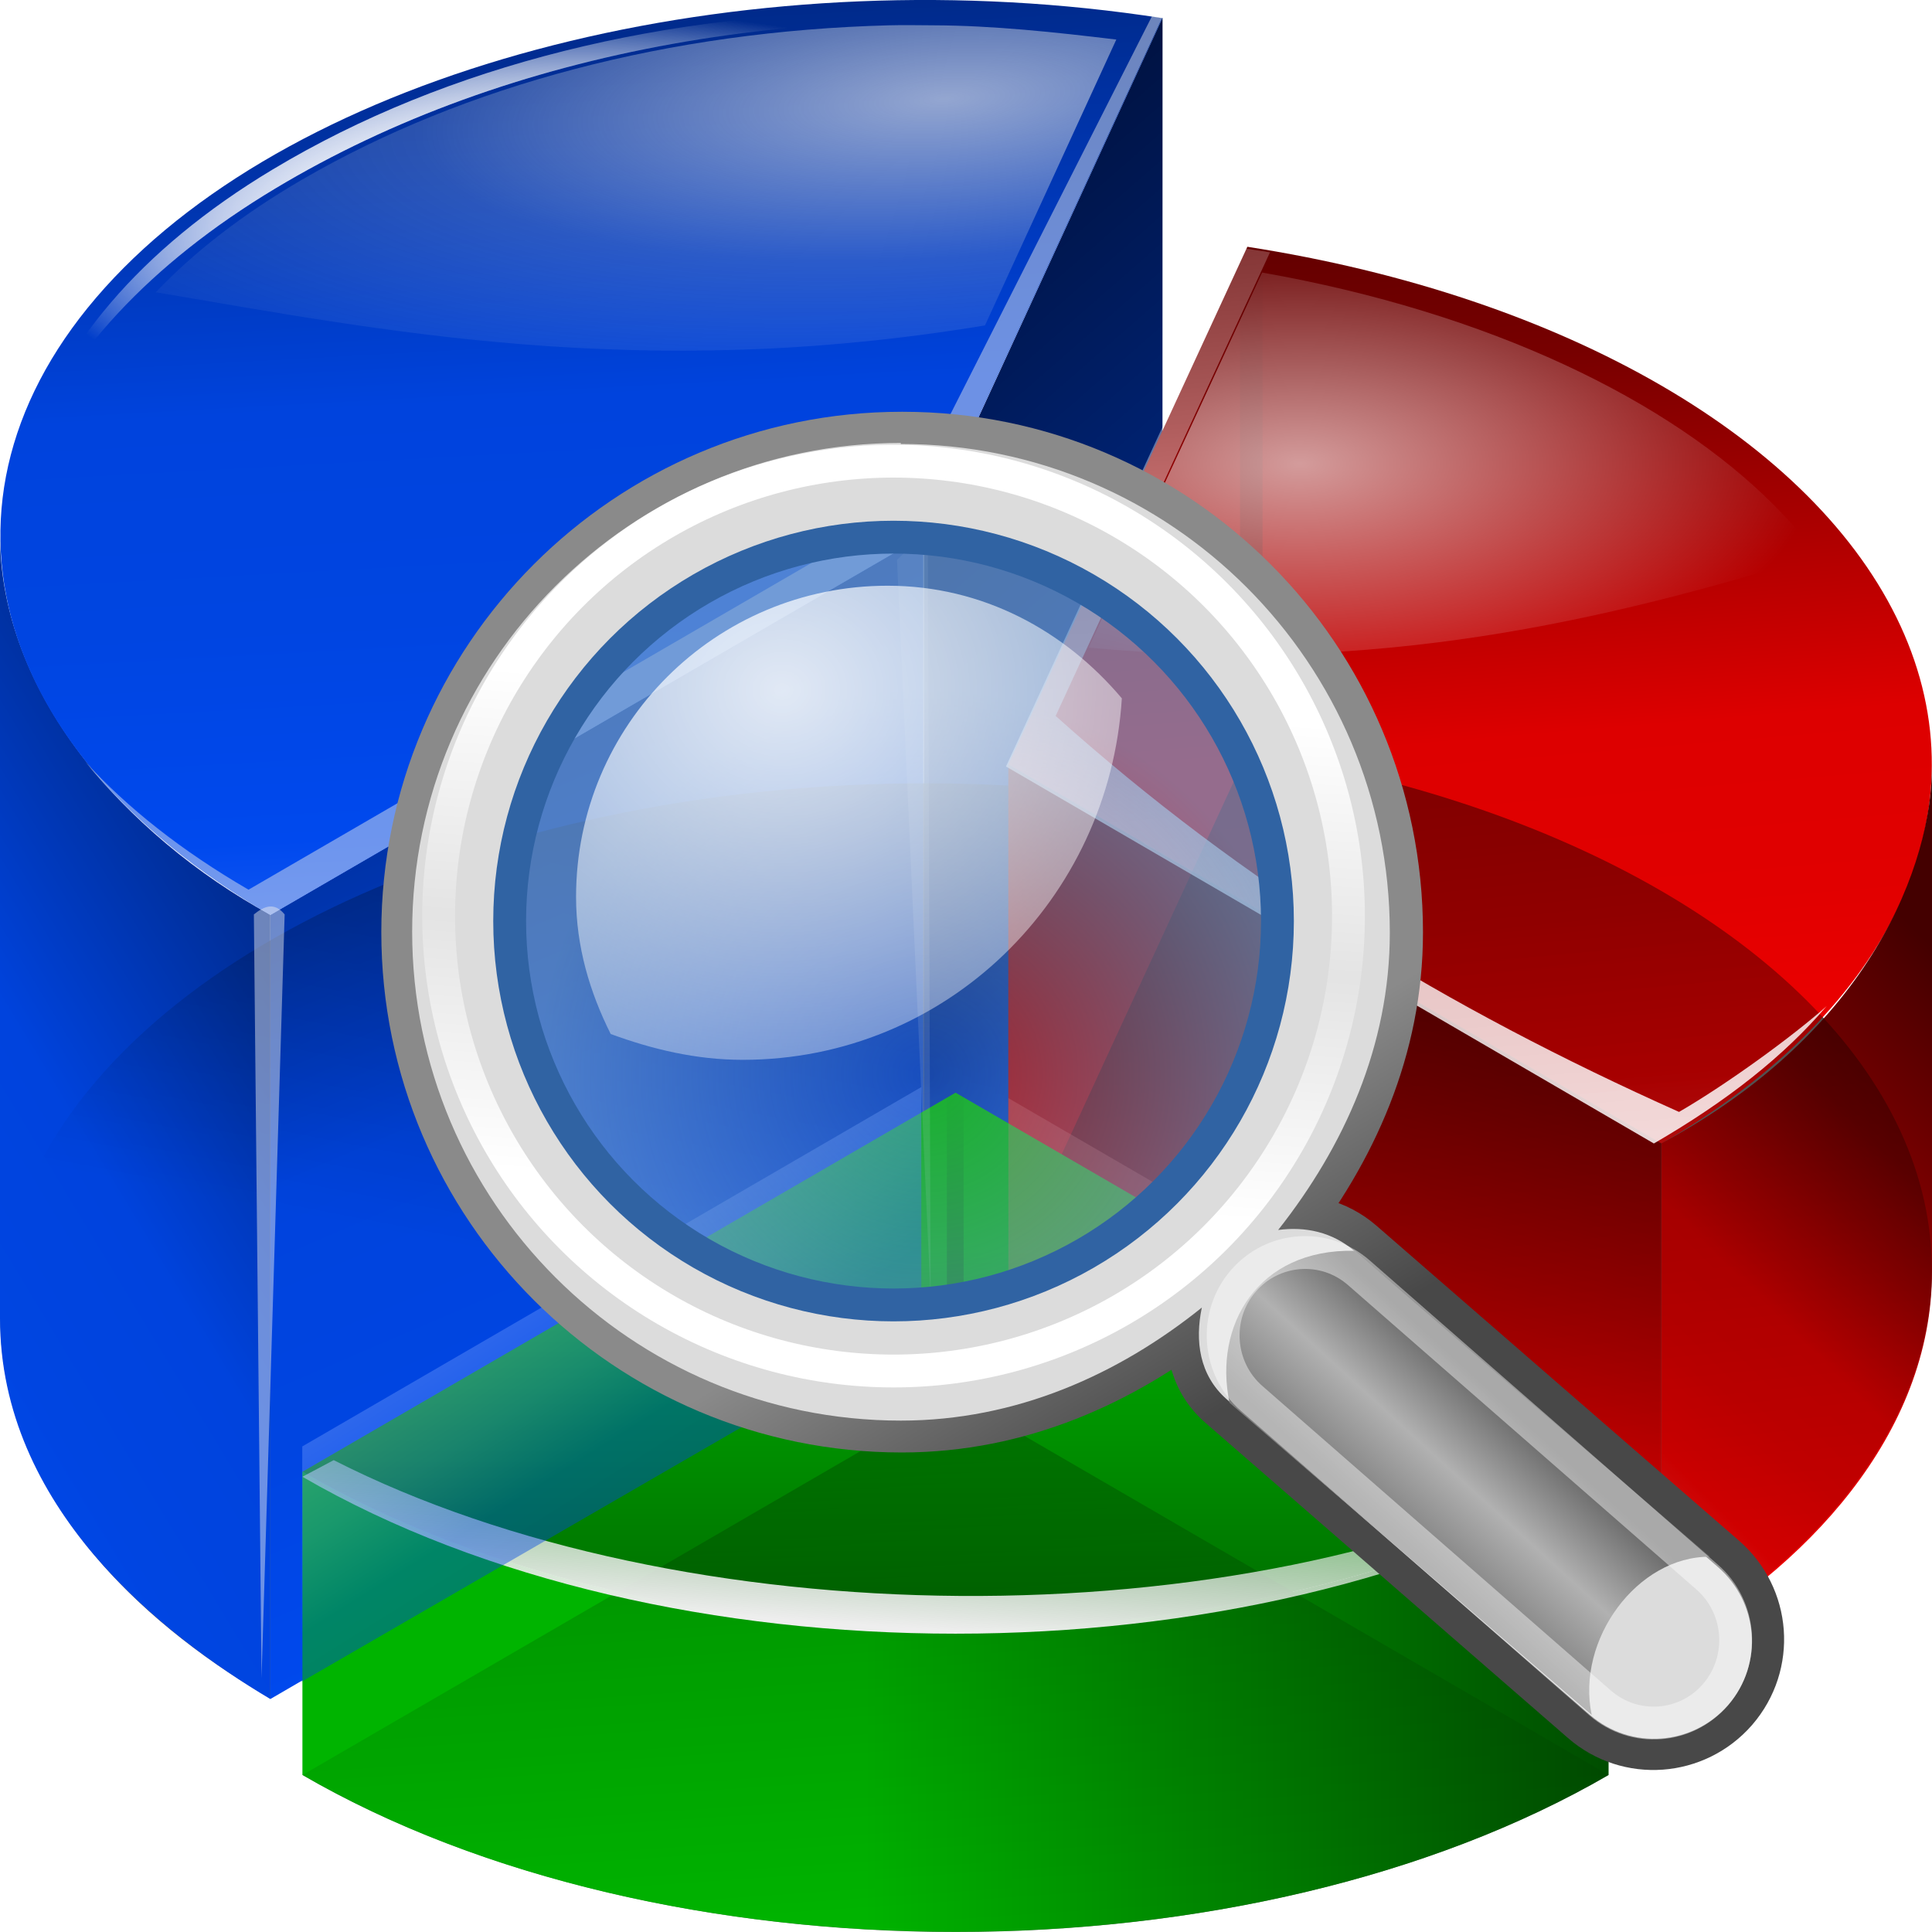 <?xml version="1.0" encoding="UTF-8" standalone="no"?>
<!DOCTYPE svg PUBLIC "-//W3C//DTD SVG 1.1//EN" "http://www.w3.org/Graphics/SVG/1.1/DTD/svg11.dtd">
<svg width="30px" height="30px" version="1.1" xmlns="http://www.w3.org/2000/svg" xmlns:xlink="http://www.w3.org/1999/xlink" xml:space="preserve" xmlns:serif="http://www.serif.com/" style="fill-rule:evenodd;clip-rule:evenodd;">
    <g>
        <path d="M4.198,26.373C-0.377,23.717 -1.316,19.577 1.919,16.325C5.154,13.072 11.8,11.474 18.051,12.446L14.339,20.487L4.198,26.373Z" style="fill-opacity:0.55;fill-rule:nonzero;"/>
        <path d="M19.369,11.679C24.312,12.448 28.185,14.696 29.51,17.565C30.834,20.434 29.416,23.505 25.798,25.606L15.657,19.72L19.369,11.679Z" style="fill-opacity:0.55;fill-rule:nonzero;"/>
        <path d="M24.978,27.562C22.29,29.122 18.64,30 14.838,30C11.036,30 7.385,29.122 4.697,27.562L14.838,21.676L24.978,27.562Z" style="fill-opacity:0.55;fill-rule:nonzero;"/>
        <g>
            <path d="M18.052,0.276L18.05,12.448L14.344,20.492L14.344,8.327L18.052,0.276L18.052,0.276Z" style="fill:url(#_Linear1);"/>
            <path d="M4.198,14.207L4.197,26.383L14.338,20.485L14.338,8.321L4.198,14.207Z" style="fill:url(#_Linear2);"/>
            <path d="M4.198,14.205L4.198,26.383C2.493,25.368 0,23.398 0,20.47L0,8.306C0,10.749 1.924,12.96 4.198,14.205Z" style="fill:url(#_Linear3);"/>
        </g>
        <path d="M4.198,26.373C-0.377,23.717 -1.316,19.577 1.919,16.325C5.155,13.072 11.801,11.474 18.051,12.446L14.339,20.487L4.198,26.373Z" style="fill:url(#_Linear4);fill-rule:nonzero;"/>
        <path d="M4.198,14.208C-0.377,11.553 -1.316,7.413 1.919,4.161C5.155,0.908 11.801,-0.69 18.051,0.282L14.339,8.323L4.198,14.208Z" style="fill:url(#_Linear5);fill-rule:nonzero;"/>
        <path d="M17.888,0.251L14,7.929L3.859,13.815C2.821,13.212 1.977,12.544 1.324,11.828C2.013,12.69 2.973,13.496 4.197,14.207L14.338,8.321L18.045,0.277C17.883,0.252 18.051,0.273 17.888,0.251L17.888,0.251Z" style="fill:rgb(238,238,238);fill-opacity:0.46;fill-rule:nonzero;"/>
        <path d="M13.967,0.179C10.353,0.166 6.94,1.007 4.235,2.632C2.154,3.88 0.886,5.429 0.405,7.046C1.018,5.536 2.312,4.104 4.275,2.926C7.884,0.759 12.673,-0.095 17.592,0.535L17.623,0.473C16.391,0.275 15.171,0.184 13.967,0.179L13.967,0.179Z" style="fill:url(#_Radial6);fill-rule:nonzero;"/>
        <path d="M13.967,0.179C10.353,0.166 6.94,1.007 4.235,2.632C2.154,3.88 0.886,5.429 0.405,7.046C1.018,5.536 2.312,4.104 4.275,2.926C7.884,0.759 12.673,-0.095 17.592,0.535L17.623,0.473C16.391,0.275 15.171,0.184 13.967,0.179L13.967,0.179Z" style="fill:url(#_Radial7);fill-rule:nonzero;"/>
        <path d="M13.806,0.393C10.402,0.482 7.226,1.318 4.7,2.784C3.756,3.332 3.005,3.922 2.419,4.538C5.867,5.118 9.913,5.945 15.295,5.053L17.334,0.614C16.382,0.5 15.424,0.396 14.492,0.393C14.263,0.392 14.032,0.387 13.806,0.393Z" style="fill:url(#_Radial8);fill-rule:nonzero;"/>
        <path d="M19.369,3.832C24.312,4.6 28.185,6.848 29.51,9.717C30.834,12.586 29.416,15.657 25.798,17.758L15.657,11.872L19.369,3.832Z" style="fill:url(#_Linear9);fill-rule:nonzero;"/>
        <path d="M30,11.892L30,19.741C30,22.271 28.047,24.36 25.797,25.604L25.797,17.755C29.06,16.006 30,13.407 30,11.892Z" style="fill:url(#_Linear10);"/>
        <path d="M15.657,11.87L15.657,19.72L25.797,25.604L25.797,17.755L15.657,11.87Z" style="fill:url(#_Linear11);"/>
        <path d="M19.369,11.679C24.312,12.448 28.185,14.696 29.51,17.565C30.834,20.434 29.416,23.505 25.798,25.606L15.657,19.72L19.369,11.679Z" style="fill:url(#_Linear12);fill-rule:nonzero;"/>
        <g style="filter:url(#_Effect13);">
            <path d="M19.43,4.104L19.43,11.938" style="fill:none;fill-rule:nonzero;stroke:url(#_Linear14);stroke-width:0.35px;"/>
        </g>
        <g style="filter:url(#_Effect15);">
            <path d="M19.329,3.858L15.621,11.902L25.681,17.756C26.824,17.093 27.698,16.402 28.364,15.623C27.83,16.097 26.817,16.834 26.072,17.266C22.467,15.652 19.336,13.754 16.392,11.117L19.72,3.919C19.59,3.897 19.461,3.878 19.329,3.858Z" style="fill:url(#_Linear16);fill-rule:nonzero;"/>
        </g>
        <g style="filter:url(#_Effect17);">
            <path d="M19.598,4.232L16.904,10.056C21.381,10.48 24.921,9.641 28.228,8.622C28.031,8.36 27.804,8.103 27.552,7.849C25.921,6.21 23.122,4.853 19.598,4.232Z" style="fill:url(#_Radial18);fill-rule:nonzero;"/>
        </g>
        <g style="filter:url(#_Effect19);">
            <path d="M3.942,14.199L4.061,26.06L4.42,14.199C4.26,14.002 4.101,14.071 3.942,14.199Z" style="fill:rgb(238,238,238);fill-opacity:0.46;"/>
        </g>
        <path d="M24.978,22.853C19.381,26.102 10.295,26.102 4.697,22.853C4.697,22.853 14.838,16.967 14.838,16.967L24.978,22.853Z" style="fill:url(#_Linear20);fill-rule:nonzero;"/>
        <path d="M4.696,22.852L4.696,27.561C10.294,30.81 19.38,30.81 24.978,27.561L24.978,22.852C19.38,26.101 10.294,26.101 4.696,22.852Z" style="fill:url(#_Linear21);fill-rule:nonzero;"/>
        <g style="filter:url(#_Effect22);">
            <path d="M24.978,27.562C22.29,29.122 18.64,30 14.838,30C11.036,30 7.385,29.122 4.697,27.562L14.838,21.676L24.978,27.562Z" style="fill:url(#_Linear23);fill-rule:nonzero;"/>
        </g>
        <g style="filter:url(#_Effect24);">
            <path d="M14.833,16.973L14.833,21.853" style="fill:none;fill-rule:nonzero;stroke:url(#_Linear25);stroke-width:0.26px;"/>
        </g>
        <path d="M5.182,22.673L4.696,22.931C10.293,26.18 19.379,26.18 24.977,22.931L24.618,22.771C19.224,25.517 10.576,25.419 5.182,22.673Z" style="fill:url(#_Linear26);fill-rule:nonzero;"/>
        <g style="filter:url(#_Effect27);">
            <path d="M15.658,17.052L15.658,19.75L24.964,25.194L24.975,22.46L15.658,17.052L15.658,17.052Z" style="fill:url(#_Linear28);fill-rule:nonzero;"/>
        </g>
        <g style="filter:url(#_Effect29);">
            <path d="M14.306,16.88L4.694,22.46L4.683,26.114L14.306,20.547L14.306,16.88Z" style="fill:url(#_Linear30);fill-rule:nonzero;"/>
        </g>
        <g style="filter:url(#_Effect31);">
            <path d="M13.929,8.694L14.451,20.149L14.407,8.225L13.929,8.694Z" style="fill:rgb(238,238,238);fill-opacity:0.13;"/>
        </g>
    </g>
    <g>
        <g>
            <path d="M14.003,6.909C9.827,6.909 6.436,10.3 6.436,14.476C6.436,18.653 9.827,22.039 14.003,22.039C15.789,22.039 17.364,21.33 18.672,20.294C18.569,20.807 18.631,21.341 19.062,21.71L24.685,26.599C25.316,27.149 26.27,27.077 26.819,26.446C27.368,25.809 27.296,24.86 26.665,24.312L21.037,19.422C20.693,19.124 20.272,19.033 19.857,19.093C20.873,17.801 21.581,16.246 21.581,14.476C21.581,10.3 18.195,6.909 14.018,6.909L14.003,6.909ZM13.962,7.54C17.882,7.54 20.781,9.997 20.781,14.358C20.781,18.812 17.8,21.177 13.962,21.177C10.217,21.177 7.144,18.37 7.144,14.358C7.144,10.264 10.13,7.54 13.962,7.54Z" style="fill:rgb(220,220,220);fill-rule:nonzero;stroke:url(#_Linear32);stroke-width:1.03px;stroke-linecap:round;"/>
            <path d="M13.988,6.878C9.801,6.878 6.4,10.28 6.4,14.466C6.4,18.658 9.801,22.059 13.988,22.059C15.779,22.059 17.364,21.346 18.662,20.304C18.554,20.818 18.621,21.351 19.046,21.726L24.69,26.63C25.326,27.179 26.281,27.108 26.834,26.477C27.384,25.84 27.312,24.886 26.675,24.332L21.032,19.427C20.688,19.129 20.267,19.043 19.847,19.099C20.868,17.806 21.581,16.241 21.581,14.482C21.581,10.295 18.179,6.894 13.988,6.894M13.952,8.53C17.174,8.53 19.791,11.142 19.791,14.369C19.791,17.591 17.174,20.202 13.952,20.202C10.73,20.202 8.114,17.591 8.114,14.369C8.114,11.142 10.73,8.53 13.952,8.53" style="fill:rgb(220,220,220);fill-rule:nonzero;"/>
        </g>
        <path d="M24.716,26.63C24.469,25.46 25.428,24.163 26.552,24.173L21.032,19.422C19.524,19.391 18.841,20.587 19.092,21.782L24.716,26.63" style="fill:url(#_Linear33);fill-rule:nonzero;"/>
        <circle cx="13.875" cy="14.225" r="7.064" style="fill:none;stroke:url(#_Linear34);stroke-width:0.51px;"/>
        <circle cx="13.875" cy="14.302" r="5.961" style="fill:url(#_Radial35);stroke:rgb(48,99,163);stroke-width:0.51px;"/>
        <path d="M13.782,9.095C11.11,9.095 8.945,11.255 8.945,13.927C8.945,14.702 9.16,15.41 9.483,16.056C10.125,16.292 10.807,16.457 11.531,16.457C14.701,16.457 17.225,13.963 17.42,10.844C16.533,9.792 15.26,9.095 13.782,9.095" style="fill:url(#_Radial36);fill-rule:nonzero;"/>
        <path d="M26.642,26.31C26.183,26.848 25.377,26.907 24.845,26.442L19.436,21.715C18.902,21.25 18.843,20.434 19.302,19.895C19.762,19.357 20.567,19.297 21.1,19.763L26.509,24.489C27.042,24.955 27.102,25.771 26.642,26.31Z" style="fill:none;stroke:white;stroke-opacity:0.43;stroke-width:0.51px;"/>
    </g>
    <rect id="outer" x="0" y="0" width="30" height="30" style="fill:none;"/>
    <defs>
        <linearGradient id="_Linear1" x1="0" y1="0" x2="1" y2="-0.136" gradientUnits="userSpaceOnUse" gradientTransform="matrix(-11.16,-23.347,20.112,-12.955,22.034,30.298)"><stop offset="0" style="stop-color:rgb(107,151,250);stop-opacity:1"/><stop offset="0.16" style="stop-color:rgb(58,117,251);stop-opacity:1"/><stop offset="0.31" style="stop-color:rgb(0,73,238);stop-opacity:1"/><stop offset="0.42" style="stop-color:rgb(0,69,225);stop-opacity:1"/><stop offset="0.53" style="stop-color:rgb(0,67,221);stop-opacity:1"/><stop offset="0.77" style="stop-color:rgb(0,36,119);stop-opacity:1"/><stop offset="0.99" style="stop-color:rgb(0,19,68);stop-opacity:1"/><stop offset="1" style="stop-color:rgb(0,19,68);stop-opacity:1"/></linearGradient>
        <linearGradient id="_Linear2" x1="0" y1="0" x2="1" y2="-0.086" gradientUnits="userSpaceOnUse" gradientTransform="matrix(-7.774,-33.255,28.647,-9.025,12.986,34.323)"><stop offset="0" style="stop-color:rgb(107,151,250);stop-opacity:1"/><stop offset="0.16" style="stop-color:rgb(58,117,251);stop-opacity:1"/><stop offset="0.31" style="stop-color:rgb(0,73,238);stop-opacity:1"/><stop offset="0.42" style="stop-color:rgb(0,69,225);stop-opacity:1"/><stop offset="0.53" style="stop-color:rgb(0,67,221);stop-opacity:1"/><stop offset="0.77" style="stop-color:rgb(0,36,119);stop-opacity:1"/><stop offset="0.99" style="stop-color:rgb(0,19,68);stop-opacity:1"/><stop offset="1" style="stop-color:rgb(0,19,68);stop-opacity:1"/></linearGradient>
        <linearGradient id="_Linear3" x1="0" y1="0" x2="1" y2="0.146" gradientUnits="userSpaceOnUse" gradientTransform="matrix(16.296,-17.573,15.138,18.917,-8.042,26.383)"><stop offset="0" style="stop-color:rgb(107,151,250);stop-opacity:1"/><stop offset="0.16" style="stop-color:rgb(58,117,251);stop-opacity:1"/><stop offset="0.31" style="stop-color:rgb(0,73,238);stop-opacity:1"/><stop offset="0.42" style="stop-color:rgb(0,69,225);stop-opacity:1"/><stop offset="0.53" style="stop-color:rgb(0,67,221);stop-opacity:1"/><stop offset="0.77" style="stop-color:rgb(0,36,119);stop-opacity:1"/><stop offset="0.99" style="stop-color:rgb(0,19,68);stop-opacity:1"/><stop offset="1" style="stop-color:rgb(0,19,68);stop-opacity:1"/></linearGradient>
        <linearGradient id="_Linear4" x1="0" y1="0" x2="1" y2="0.04" gradientUnits="userSpaceOnUse" gradientTransform="matrix(-1.639,16.088,-13.859,-1.903,18.929,5.132)"><stop offset="0" style="stop-color:black;stop-opacity:0.69"/><stop offset="1" style="stop-color:black;stop-opacity:0"/></linearGradient>
        <linearGradient id="_Linear5" x1="0" y1="0" x2="1" y2="-0.014" gradientUnits="userSpaceOnUse" gradientTransform="matrix(-1.048,-30.116,25.943,-1.216,5.155,22.398)"><stop offset="0" style="stop-color:rgb(107,151,250);stop-opacity:1"/><stop offset="0.16" style="stop-color:rgb(58,117,251);stop-opacity:1"/><stop offset="0.31" style="stop-color:rgb(0,73,238);stop-opacity:1"/><stop offset="0.42" style="stop-color:rgb(0,69,225);stop-opacity:1"/><stop offset="0.53" style="stop-color:rgb(0,67,221);stop-opacity:1"/><stop offset="0.77" style="stop-color:rgb(0,36,119);stop-opacity:1"/><stop offset="0.99" style="stop-color:rgb(0,19,68);stop-opacity:1"/><stop offset="1" style="stop-color:rgb(0,19,68);stop-opacity:1"/></linearGradient>
        <radialGradient id="_Radial6" cx="0" cy="0" r="1" gradientUnits="userSpaceOnUse" gradientTransform="matrix(8.609,0,0,3.434,9.014,3.613)"><stop offset="0" style="stop-color:white;stop-opacity:1"/><stop offset="0.5" style="stop-color:white;stop-opacity:0.71"/><stop offset="1" style="stop-color:white;stop-opacity:0"/></radialGradient>
        <radialGradient id="_Radial7" cx="0" cy="0" r="1" gradientUnits="userSpaceOnUse" gradientTransform="matrix(8.609,0,0,3.434,9.014,3.613)"><stop offset="0" style="stop-color:white;stop-opacity:1"/><stop offset="0.5" style="stop-color:white;stop-opacity:0.71"/><stop offset="1" style="stop-color:white;stop-opacity:0"/></radialGradient>
        <radialGradient id="_Radial8" cx="0" cy="0" r="1" gradientUnits="userSpaceOnUse" gradientTransform="matrix(16.246,-1.14,0.257,4.932,14.656,1.531)"><stop offset="0" style="stop-color:rgb(238,238,238);stop-opacity:0.62"/><stop offset="0.5" style="stop-color:rgb(238,238,238);stop-opacity:0.18"/><stop offset="1" style="stop-color:rgb(238,238,238);stop-opacity:0"/></radialGradient>
        <linearGradient id="_Linear9" x1="0" y1="0" x2="1" y2="-0.018" gradientUnits="userSpaceOnUse" gradientTransform="matrix(-1.064,-24.207,20.853,-1.235,24.834,24.211)"><stop offset="0" style="stop-color:rgb(250,116,107);stop-opacity:1"/><stop offset="0.16" style="stop-color:rgb(251,58,60);stop-opacity:1"/><stop offset="0.31" style="stop-color:rgb(238,0,0);stop-opacity:1"/><stop offset="0.42" style="stop-color:rgb(225,0,0);stop-opacity:1"/><stop offset="0.53" style="stop-color:rgb(221,0,0);stop-opacity:1"/><stop offset="0.77" style="stop-color:rgb(119,0,0);stop-opacity:1"/><stop offset="0.99" style="stop-color:rgb(68,0,0);stop-opacity:1"/><stop offset="1" style="stop-color:rgb(68,0,0);stop-opacity:1"/></linearGradient>
        <linearGradient id="_Linear10" x1="0" y1="0" x2="1" y2="0.144" gradientUnits="userSpaceOnUse" gradientTransform="matrix(6.225,-11.239,9.681,7.226,25.127,27.436)"><stop offset="0" style="stop-color:rgb(250,116,107);stop-opacity:1"/><stop offset="0.16" style="stop-color:rgb(251,58,60);stop-opacity:1"/><stop offset="0.31" style="stop-color:rgb(238,0,0);stop-opacity:1"/><stop offset="0.42" style="stop-color:rgb(225,0,0);stop-opacity:1"/><stop offset="0.53" style="stop-color:rgb(221,0,0);stop-opacity:1"/><stop offset="0.77" style="stop-color:rgb(119,0,0);stop-opacity:1"/><stop offset="0.99" style="stop-color:rgb(68,0,0);stop-opacity:1"/><stop offset="1" style="stop-color:rgb(68,0,0);stop-opacity:1"/></linearGradient>
        <linearGradient id="_Linear11" x1="0" y1="0" x2="1" y2="0.063" gradientUnits="userSpaceOnUse" gradientTransform="matrix(4.02,-24.381,21.002,4.667,18.396,34.093)"><stop offset="0" style="stop-color:rgb(250,116,107);stop-opacity:1"/><stop offset="0.16" style="stop-color:rgb(251,58,60);stop-opacity:1"/><stop offset="0.31" style="stop-color:rgb(238,0,0);stop-opacity:1"/><stop offset="0.42" style="stop-color:rgb(225,0,0);stop-opacity:1"/><stop offset="0.53" style="stop-color:rgb(221,0,0);stop-opacity:1"/><stop offset="0.77" style="stop-color:rgb(119,0,0);stop-opacity:1"/><stop offset="0.99" style="stop-color:rgb(68,0,0);stop-opacity:1"/><stop offset="1" style="stop-color:rgb(68,0,0);stop-opacity:1"/></linearGradient>
        <linearGradient id="_Linear12" x1="0" y1="0" x2="1" y2="-0.022" gradientUnits="userSpaceOnUse" gradientTransform="matrix(1.087,20.208,-17.408,1.262,21.742,9.421)"><stop offset="0" style="stop-color:black;stop-opacity:0.48"/><stop offset="1" style="stop-color:black;stop-opacity:0"/></linearGradient>
        <filter id="_Effect13" filterUnits="userSpaceOnUse" x="16.944" y="1.509" width="4.972" height="13.024">
            <feGaussianBlur in="SourceGraphic" stdDeviation="0.306"/>
        </filter>
        <linearGradient id="_Linear14" x1="0" y1="0" x2="1" y2="0" gradientUnits="userSpaceOnUse" gradientTransform="matrix(3.65812e-16,-11.135,5.974,6.81837e-16,19.43,15.018)"><stop offset="0" style="stop-color:black;stop-opacity:0.51"/><stop offset="1" style="stop-color:black;stop-opacity:0"/></linearGradient>
        <filter id="_Effect15" filterUnits="userSpaceOnUse" x="12.735" y="0.972" width="18.515" height="19.671">
            <feGaussianBlur in="SourceGraphic" stdDeviation="0.481"/>
        </filter>
        <linearGradient id="_Linear16" x1="0" y1="0" x2="1" y2="-0.018" gradientUnits="userSpaceOnUse" gradientTransform="matrix(-1.064,-24.207,20.853,-1.235,24.715,24.211)"><stop offset="0" style="stop-color:white;stop-opacity:1"/><stop offset="0.5" style="stop-color:white;stop-opacity:0.71"/><stop offset="1" style="stop-color:white;stop-opacity:0"/></linearGradient>
        <filter id="_Effect17" filterUnits="userSpaceOnUse" x="14.174" y="1.502" width="16.784" height="11.397">
            <feGaussianBlur in="SourceGraphic" stdDeviation="0.455"/>
        </filter>
        <radialGradient id="_Radial18" cx="0" cy="0" r="1" gradientUnits="userSpaceOnUse" gradientTransform="matrix(8.052,0,0,3.801,20.176,7.2)"><stop offset="0" style="stop-color:white;stop-opacity:0.61"/><stop offset="1" style="stop-color:white;stop-opacity:0"/></radialGradient>
        <filter id="_Effect19" filterUnits="userSpaceOnUse" x="1.986" y="12.12" width="4.39" height="15.896">
            <feGaussianBlur in="SourceGraphic" stdDeviation="0.326"/>
        </filter>
        <linearGradient id="_Linear20" x1="0" y1="0" x2="1" y2="0" gradientUnits="userSpaceOnUse" gradientTransform="matrix(4.42146e-16,8.382,-7.221,5.13266e-16,13.983,19.406)"><stop offset="0" style="stop-color:rgb(0,180,0);stop-opacity:1"/><stop offset="1" style="stop-color:rgb(0,77,0);stop-opacity:1"/></linearGradient>
        <linearGradient id="_Linear21" x1="0" y1="0" x2="1" y2="0" gradientUnits="userSpaceOnUse" gradientTransform="matrix(11.557,0,0,13.416,13.42,26.425)"><stop offset="0" style="stop-color:rgb(0,180,0);stop-opacity:1"/><stop offset="1" style="stop-color:rgb(0,77,0);stop-opacity:1"/></linearGradient>
        <filter id="_Effect22" filterUnits="userSpaceOnUse" x="1.961" y="18.94" width="25.753" height="13.796">
            <feGaussianBlur in="SourceGraphic" stdDeviation="0.456"/>
        </filter>
        <linearGradient id="_Linear23" x1="0" y1="0" x2="1" y2="-0.016" gradientUnits="userSpaceOnUse" gradientTransform="matrix(0.391,9.711,-8.365,0.454,12.79,20.288)"><stop offset="0" style="stop-color:black;stop-opacity:0.27"/><stop offset="1" style="stop-color:black;stop-opacity:0"/></linearGradient>
        <filter id="_Effect24" filterUnits="userSpaceOnUse" x="12.51" y="14.569" width="4.645" height="9.687">
            <feGaussianBlur in="SourceGraphic" stdDeviation="0.306"/>
        </filter>
        <linearGradient id="_Linear25" x1="0" y1="0" x2="1" y2="0" gradientUnits="userSpaceOnUse" gradientTransform="matrix(3.65812e-16,-6.935,5.974,4.24655e-16,14.832,23.771)"><stop offset="0" style="stop-color:black;stop-opacity:0.51"/><stop offset="1" style="stop-color:black;stop-opacity:0"/></linearGradient>
        <linearGradient id="_Linear26" x1="0" y1="0" x2="1" y2="0.016" gradientUnits="userSpaceOnUse" gradientTransform="matrix(0.179,-4.576,3.942,0.208,15.178,25.367)"><stop offset="0" style="stop-color:rgb(238,238,238);stop-opacity:1"/><stop offset="1" style="stop-color:rgb(238,238,238);stop-opacity:0"/></linearGradient>
        <filter id="_Effect27" filterUnits="userSpaceOnUse" x="11.71" y="13.104" width="17.213" height="16.038">
            <feGaussianBlur in="SourceGraphic" stdDeviation="0.658"/>
        </filter>
        <linearGradient id="_Linear28" x1="0" y1="0" x2="1" y2="0" gradientUnits="userSpaceOnUse" gradientTransform="matrix(4.42146e-16,8.382,-7.221,5.13266e-16,13.984,19.406)"><stop offset="0" style="stop-color:rgb(250,116,107);stop-opacity:0.27"/><stop offset="0.16" style="stop-color:rgb(251,58,60);stop-opacity:0.27"/><stop offset="0.31" style="stop-color:rgb(238,0,0);stop-opacity:0.27"/><stop offset="0.42" style="stop-color:rgb(225,0,0);stop-opacity:0.27"/><stop offset="0.53" style="stop-color:rgb(221,0,0);stop-opacity:0.27"/><stop offset="0.77" style="stop-color:rgb(119,0,0);stop-opacity:0.27"/><stop offset="0.99" style="stop-color:rgb(68,0,0);stop-opacity:0.27"/><stop offset="1" style="stop-color:rgb(68,0,0);stop-opacity:0.27"/></linearGradient>
        <filter id="_Effect29" filterUnits="userSpaceOnUse" x="1.245" y="13.442" width="16.499" height="16.11">
            <feGaussianBlur in="SourceGraphic" stdDeviation="0.573"/>
        </filter>
        <linearGradient id="_Linear30" x1="0" y1="0" x2="1" y2="-0.113" gradientUnits="userSpaceOnUse" gradientTransform="matrix(2.62,7.696,-6.629,3.041,11.998,17.885)"><stop offset="0" style="stop-color:rgb(107,151,250);stop-opacity:0.43"/><stop offset="0.16" style="stop-color:rgb(58,117,251);stop-opacity:0.43"/><stop offset="0.31" style="stop-color:rgb(0,73,238);stop-opacity:0.43"/><stop offset="0.42" style="stop-color:rgb(0,69,225);stop-opacity:0.43"/><stop offset="0.53" style="stop-color:rgb(0,67,221);stop-opacity:0.43"/><stop offset="0.77" style="stop-color:rgb(0,36,119);stop-opacity:0.43"/><stop offset="0.99" style="stop-color:rgb(0,19,68);stop-opacity:0.43"/><stop offset="1" style="stop-color:rgb(0,19,68);stop-opacity:0.43"/></linearGradient>
        <filter id="_Effect31" filterUnits="userSpaceOnUse" x="13.389" y="7.685" width="1.601" height="13.004">
            <feGaussianBlur in="SourceGraphic" stdDeviation="0.09"/>
        </filter>
        <linearGradient id="_Linear32" x1="0" y1="0" x2="1" y2="0" gradientUnits="userSpaceOnUse" gradientTransform="matrix(2.201,3.72,-3.72,2.201,18.303,17.278)"><stop offset="0" style="stop-color:rgb(138,138,138);stop-opacity:1"/><stop offset="1" style="stop-color:rgb(72,72,72);stop-opacity:1"/></linearGradient>
        <linearGradient id="_Linear33" x1="0" y1="0" x2="1" y2="0" gradientUnits="userSpaceOnUse" gradientTransform="matrix(1.781,-1.947,1.947,1.781,21.626,23.794)"><stop offset="0" style="stop-color:rgb(125,125,125);stop-opacity:1"/><stop offset="0.5" style="stop-color:rgb(177,177,177);stop-opacity:1"/><stop offset="1" style="stop-color:rgb(104,104,104);stop-opacity:1"/></linearGradient>
        <linearGradient id="_Linear34" x1="0" y1="0" x2="1" y2="0" gradientUnits="userSpaceOnUse" gradientTransform="matrix(-0.503,7.762,-7.762,-0.503,14.096,10.803)"><stop offset="0" style="stop-color:white;stop-opacity:1"/><stop offset="0.5" style="stop-color:white;stop-opacity:0.22"/><stop offset="1" style="stop-color:white;stop-opacity:1"/></linearGradient>
        <radialGradient id="_Radial35" cx="0" cy="0" r="1" gradientUnits="userSpaceOnUse" gradientTransform="matrix(5.964,0,0,-5.964,14.343,16.678)"><stop offset="0" style="stop-color:rgb(114,159,207);stop-opacity:0.21"/><stop offset="1" style="stop-color:rgb(114,159,207);stop-opacity:0.68"/></radialGradient>
        <radialGradient id="_Radial36" cx="0" cy="0" r="1" gradientUnits="userSpaceOnUse" gradientTransform="matrix(8.86,0,0,-7.695,12.14,10.719)"><stop offset="0" style="stop-color:white;stop-opacity:0.83"/><stop offset="1" style="stop-color:white;stop-opacity:0.21"/></radialGradient>
    </defs>
</svg>
